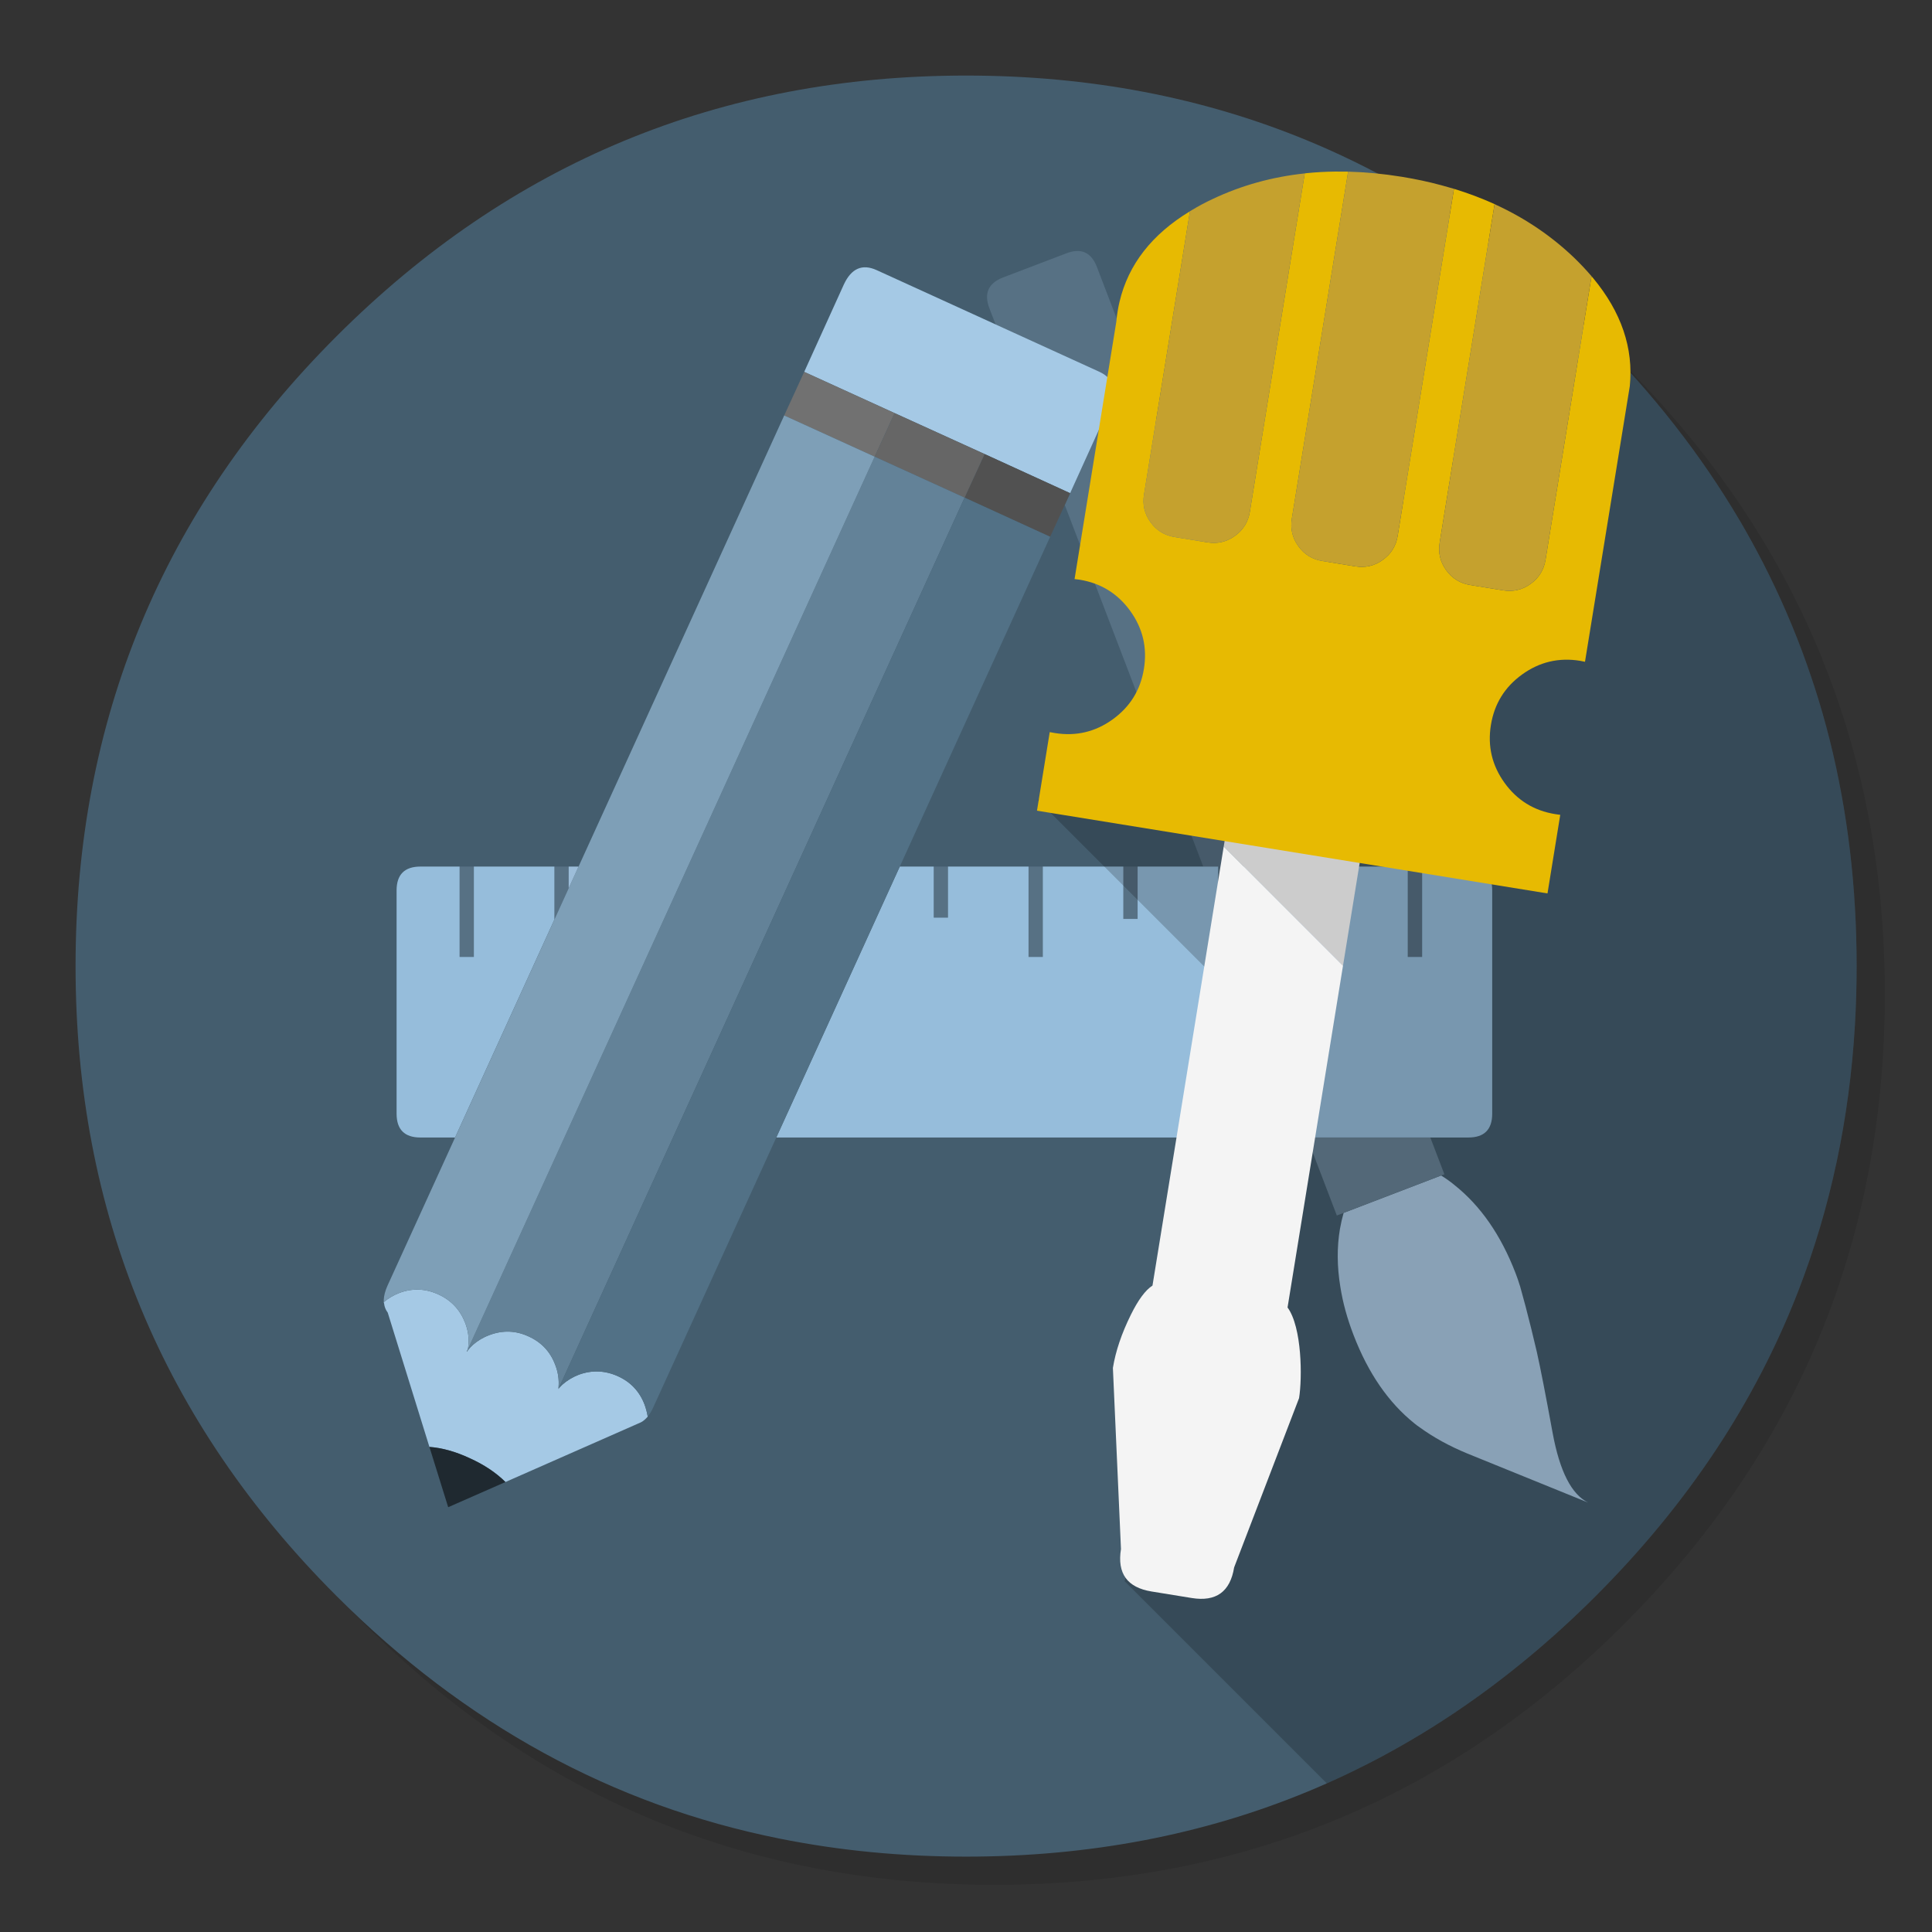 <?xml version="1.0" encoding="utf-8"?>
<!-- Generator: flash2svg, http://dissentgraphics.com/tools/flash2svg -->
<svg xmlns:xlink="http://www.w3.org/1999/xlink" id="X-Code" image-rendering="optimizeSpeed" baseProfile="basic" version="1.1" style="background-color:#ffffff" x="0px" y="0px" width="1024px" height="1024px" viewBox="0 0 1024 1024" enable-background="new 0 0 1024 1024" xmlns="http://www.w3.org/2000/svg">
  <rect x="0" y="0" width="1024" height="1024" fill="#333333" stroke="none"/>
  <defs transform="matrix(1 0 0 1 0 0) "/>
  <g id="shadow">
    <g id="shape">
      <path id="path" fill="#000000" fill-opacity="0.098" d="M964.65,346.3 Q956.05,325.45 945.25,305.45 C941.2,297.9 936.9,290.4 932.35,283.05 912.8,251.35 888.95,221.4 860.8,193.25 768.65,101.1 657.35,55 527,55 396.65,55 285.4,101.1 193.25,193.25 101.1,285.4 55,396.65 55,527 55,657.35 101.1,768.65 193.25,860.8 285.4,952.95 396.65,999 527,999 657.35,999 768.65,952.95 860.8,860.8 911.55,810 948.35,753.4 971.15,691.05 989.7,640.2 999,585.55 999,527 999,482.1 993.55,439.45 982.6,399.05 981.35,394.5 980.05,389.95 978.7,385.45 974.6,372.15 969.9,359.1 964.65,346.3z"/>
    </g>
  </g>
  <g id="circle">
    <g id="shape2">
      <path id="path1" fill="#445D6E" fill-opacity="1" d="M969.75,392.05 C968.65,387.7 967.4,383.05 966.1,378.45 963.6,369.7 960.75,360.85 957.65,352.1 951.2,333.85 943.5,316.05 934.5,298.45 930.7,291.05 926.55,283.5 922.2,276.05 L922.175,276.05 Q891.574,224.04 845.85,178.3 C753.7,86.15 642.4,40.05 512.05,40.05 381.7,40.05 270.45,86.15 178.3,178.3 86.15,270.45 40.05,381.7 40.05,512.05 40.05,642.4 86.15,753.7 178.3,845.85 246.35,913.9 324.8,956.8 413.2,974.5 445.15,980.9 477.95,984.05 512.05,984.05 642.4,984.05 753.7,938 845.85,845.85 894.45,797.25 930.25,743.35 953.2,684.05 970.2,640.1 980.2,593.25 983.15,543.3 983.75,533.1 984.05,522.65 984.05,512.05 984.05,470.3 979.35,430.45 969.75,392.05z"/>
    </g>
  </g>
  <g id="ico">
    <g id="Symbole.__201_1" overflow="visible">
      <g id="Calque.__207">
        <g id="shape54">
          <path id="path47" fill="#577184" fill-opacity="1" d="M531.65,147.05 C523.8,150.1 521.4,155.55 524.4,163.4 L527.7,171.95 582.6,197 C590.25,200.5 592.1,206.6 588.2,215.1 L567.2,261.4 564.35,267.65 637.75,459.3 645.65,459.3 645.65,507.2 653.2,507.2 653.2,459.3 695.9,459.3 695.9,487.05 703.45,487.05 703.45,460.3 703.45,459.3 703.1,459.3 581.4,141.55 C578.4,133.7 572.95,131.25 565.1,134.3 L531.65,147.05z M552.7,459.3 L545.15,459.3 545.15,507.2 552.7,507.2 552.7,459.3z M602.95,459.3 L595.4,459.3 595.4,487.05 602.95,487.05 602.95,459.3z M753.75,459.55 L746.15,459.55 746.15,507.2 753.75,507.2 753.75,459.55z M251.15,459.3 L243.6,459.3 243.6,507.2 251.15,507.2 251.15,459.3z M301.4,459.3 L293.85,459.3 293.85,487.05 294,487.05 301.4,470.8 301.4,459.3z M502.45,459.3 L494.9,459.3 494.9,486.35 502.45,486.35 502.45,459.3z"/>
          <path id="path48" fill="#A5C9E5" fill-opacity="1" d="M588.2,215.1 C592.1,206.6 590.25,200.5 582.6,197 L527.7,171.95 464.6,143.15 C456.95,139.7 451.2,142.3 447.25,150.8 L426.25,197.1 474.15,218.95 521.85,240.65 567.2,261.4 588.2,215.1z M306.85,728.6 C303.45,729.9 300.55,731.7 298.05,733.9 297.4,734.55 296.7,735.25 296.05,736 L295.95,736.2 295.85,736.2 C295.95,736.1 295.95,736.1 296,736.05 296,735.75 296,735.4 296.05,735.1 296.35,731.2 295.8,727.3 294.3,723.45 291.7,716.45 287,711.45 280.2,708.35 273.4,705.2 266.5,704.95 259.45,707.6 256.15,708.8 253.25,710.55 250.7,712.75 249.7,713.65 248.8,714.65 247.8,715.9 247.75,716.05 247.75,716.15 247.7,716.35 L247.55,716.3 247.45,716.2 248,715.1 C248.15,714.35 248.2,713.55 248.25,712.9 248.65,708.95 248.05,705.05 246.55,701.15 243.85,694.25 239.2,689.2 232.4,686.1 225.6,682.95 218.65,682.7 211.75,685.25 208.5,686.5 205.8,688.15 203.4,690.15 203.4,690.4 203.5,690.6 203.55,690.75 203.75,692.6 204.4,694.25 205.5,695.7 L227.6,766.9 C234.45,767.4 241.6,769.45 248.9,772.85 256.45,776.25 262.8,780.45 267.9,785.5 L338.25,754.5 C338.8,754.3 339.4,754 339.9,753.75 341.1,753.1 342.2,752.1 343.3,750.85 343,748.9 342.45,746.75 341.65,744.5 339,737.55 334.35,732.55 327.55,729.45 320.7,726.35 313.75,726.1 306.85,728.6z"/>
          <path id="path49" fill="#515151" fill-opacity="1" d="M564.35,267.65 L567.2,261.4 521.85,240.65 511.25,263.75 556.6,284.5 564.35,267.65z"/>
          <path id="path50" fill="#96BDDB" fill-opacity="1" d="M595.4,459.3 L552.7,459.3 552.7,507.2 545.15,507.2 545.15,459.3 502.45,459.3 502.45,486.35 494.9,486.35 494.9,459.3 476.9,459.3 411.45,602.9 692.75,602.9 758.1,602.9 778.3,602.9 C786.65,602.9 790.9,598.7 790.9,590.3 L790.9,471.9 C790.9,463.55 786.65,459.3 778.3,459.3 L753.75,459.3 753.75,459.55 753.75,507.2 746.15,507.2 746.15,459.55 746.15,459.3 703.45,459.3 703.45,460.3 703.45,487.05 695.9,487.05 695.9,459.3 653.2,459.3 653.2,507.2 645.65,507.2 645.65,459.3 637.75,459.3 602.95,459.3 602.95,487.05 595.4,487.05 595.4,459.3z M243.6,459.3 L222.8,459.3 C214.45,459.3 210.2,463.55 210.2,471.9 L210.2,590.3 C210.2,598.7 214.45,602.9 222.8,602.9 L241.2,602.9 294,487.05 293.85,487.05 293.85,459.3 251.15,459.3 251.15,507.2 243.6,507.2 243.6,459.3z"/>
          <path id="path51" fill="#717171" fill-opacity="1" d="M426.25,197.1 L415.65,220.2 463.6,242.05 474.15,218.95 426.25,197.1z"/>
          <path id="path52" fill="#666666" fill-opacity="1" d="M474.15,218.95 L463.6,242.05 511.25,263.75 521.85,240.65 474.15,218.95z"/>
          <path id="path53" fill="#638298" fill-opacity="1" d="M511.25,263.75 L463.6,242.05 248,715.1 247.45,716.2 247.55,716.3 247.7,716.35 C247.75,716.15 247.75,716.05 247.8,715.9 248.8,714.65 249.7,713.65 250.7,712.75 253.25,710.55 256.15,708.8 259.45,707.6 266.5,704.95 273.4,705.2 280.2,708.35 287,711.45 291.7,716.45 294.3,723.45 295.8,727.3 296.35,731.2 296.05,735.1 296,735.4 296,735.75 296,736.05 295.95,736.1 295.95,736.1 295.85,736.2 L295.95,736.2 296.05,736 511.25,263.75z"/>
          <path id="path54" fill="#7E9FB7" fill-opacity="1" d="M463.6,242.05 L415.65,220.2 306.65,459.3 301.4,470.8 294,487.05 241.2,602.9 205.35,681.5 C204.15,684.2 203.5,686.7 203.4,688.9 203.5,689.25 203.4,689.75 203.4,690.15 205.8,688.15 208.5,686.5 211.75,685.25 218.65,682.7 225.6,682.95 232.4,686.1 239.2,689.2 243.85,694.25 246.55,701.15 248.05,705.05 248.65,708.95 248.25,712.9 248.2,713.55 248.15,714.35 248,715.1 L463.6,242.05z"/>
          <path id="path55" fill="#9CBDD9" fill-opacity="1" d="M306.65,459.3 L301.4,459.3 301.4,470.8 306.65,459.3z"/>
          <path id="path56" fill="#527186" fill-opacity="1" d="M298.05,733.9 C300.55,731.7 303.45,729.9 306.85,728.6 313.75,726.1 320.7,726.35 327.55,729.45 334.35,732.55 339,737.55 341.65,744.5 342.45,746.75 343,748.9 343.3,750.85 344.35,749.55 345.35,747.9 346.3,745.8 L411.45,602.9 476.9,459.3 556.6,284.5 511.25,263.75 296.05,736 C296.7,735.25 297.4,734.55 298.05,733.9z"/>
          <path id="path57" fill="#1F2930" fill-opacity="1" d="M267.9,785.5 C262.8,780.45 256.45,776.25 248.9,772.85 241.6,769.45 234.45,767.4 227.6,766.9 L237.55,798.85 267.9,785.5z"/>
          <path id="path58" fill="#ABC9E3" fill-opacity="1" d="M712.15,642.85 C711.4,645.45 710.75,648.3 710.2,651.35 708.55,661.1 708.65,671.35 710.4,682 711.7,690.35 714.05,698.9 717.45,707.7 725.2,727.85 735.95,743.45 749.75,754.5 750.65,755.25 751.55,755.9 752.45,756.5 759.8,761.85 768.25,766.5 777.85,770.45 L841.75,796.4 C832.95,792.1 826.7,779.85 822.95,759.6 819.25,739.35 816.45,725 814.55,716.55 812.6,708.15 810.6,700.1 808.6,692.45 807.55,688.5 806.6,685 805.75,682 804.9,679.2 804.05,676.8 803.3,674.85 795.55,654.7 784.75,639.1 770.9,628.1 768.55,626.15 766.2,624.5 763.8,623.05 L712.15,642.85z"/>
          <path id="path59" fill="#688296" fill-opacity="1" d="M708.55,644.25 L712.15,642.85 763.8,623.05 765.55,622.4 758.1,602.9 692.75,602.9 708.55,644.25z"/>
        </g>
      </g>
    </g>
  </g>
  <g id="circle1">
    <g id="shape4">
      <path id="path2" fill="#000000" fill-opacity="0.2" d="M969.75,392.05 C968.65,387.7 967.4,383.05 966.1,378.45 963.6,369.7 960.75,360.85 957.65,352.1 951.2,333.85 943.5,316.05 934.5,298.45 930.7,291.05 926.55,283.5 922.2,276.05 L922.175,276.05 Q892.35,225.359 848.15,180.625 L550.05,424.05 671.25,545.25 596.05,838.05 703.225,945.225 L703.25,945.25 C755.2,922.15 802.65,889.05 845.85,845.85 894.45,797.25 930.25,743.35 953.2,684.05 970.2,640.1 980.2,593.25 983.15,543.3 983.75,533.1 984.05,522.65 984.05,512.05 984.05,470.3 979.35,430.45 969.75,392.05z"/>
    </g>
  </g>
  <g id="ico-shadow">
    <g id="Symbole.__203_1" overflow="visible">
      <g id="Calque.__208">
        <g id="Symbole.__205_2" overflow="visible">
          <g id="Calque.__209">
            <g id="shape55">
              <path id="path60" fill="#CCCCCC" fill-opacity="1" d="M742.164,324.805 C744.26,311.89 738.87,304.413 725.956,302.318 L693.065,296.982 C680.151,294.886 672.674,300.276 670.578,313.19 L648.605,448.623 711.814,511.871 742.164,324.805z"/>
              <path id="path61" fill="#F4F4F4" fill-opacity="1" d="M610.843,681.374 Q605.243,684.983 599.405,696.793 592.018,711.729 589.86,725.03 L594.14,821.037 C592.045,833.952 597.434,841.428 610.348,843.524 L631.631,846.977 C644.545,849.072 652.022,843.683 654.117,830.768 L688.532,741.039 C690.267,730.35 690.11,703.468 682.428,692.988 L711.814,511.871 648.605,448.623 610.843,681.374z"/>
            </g>
          </g>
        </g>
        <g id="Symbole.__207_2" overflow="visible">
          <g id="Calque.__210">
            <g id="shape56">
              <path id="path62" fill="#E7BA02" fill-opacity="1" d="M844.379,147.384 C844.088,147.038 843.845,146.701 843.545,146.404 L819.163,296.686 C818.292,302.055 815.668,306.296 811.283,309.457 806.898,312.617 802.045,313.766 796.676,312.895 L779.263,310.07 C773.894,309.199 769.654,306.575 766.493,302.19 763.333,297.805 762.184,292.952 763.055,287.583 L792.162,108.183 C785.317,105.087 778.16,102.387 770.642,100.075 L740.805,283.973 C739.934,289.342 737.31,293.583 732.925,296.743 728.54,299.904 723.688,301.053 718.319,300.182 L700.906,297.357 C695.537,296.486 691.296,293.861 688.136,289.477 684.975,285.092 683.826,280.239 684.697,274.87 L714.534,90.972 C712.206,90.941 709.877,90.911 707.59,90.937 702.466,91 697.457,91.279 692.561,91.775 692.207,91.817 691.901,91.867 691.547,91.908 L662.448,271.26 C661.577,276.629 658.953,280.87 654.568,284.03 650.183,287.191 645.33,288.34 639.961,287.469 L622.548,284.643 C617.179,283.772 612.939,281.148 609.778,276.763 606.618,272.379 605.469,267.526 606.34,262.157 L630.707,111.972 C610.499,124.231 598.081,140.187 593.413,159.783 593.016,161.307 592.678,163.089 592.356,165.072 592.034,167.055 591.792,168.852 591.678,170.472 L571.267,296.279 569.54,306.921 C570.467,307.021 571.346,307.114 572.265,307.263 583.486,309.084 592.42,314.604 599.065,323.823 605.711,333.043 608.123,343.264 606.302,354.485 604.482,365.707 598.962,374.64 589.742,381.286 580.523,387.931 570.302,390.344 559.081,388.523 558.162,388.374 557.291,388.233 556.38,388.035 L549.623,429.681 820.206,473.532 826.963,431.886 C826.036,431.785 825.165,431.644 824.246,431.495 813.025,429.674 804.091,424.154 797.446,414.935 790.8,405.715 788.388,395.495 790.209,384.273 792.029,373.052 797.549,364.118 806.769,357.473 815.988,350.827 826.209,348.415 837.43,350.235 Q838.736,350.447 840.075,350.764 L863.831,204.649 C865.847,184.574 859.368,165.453 844.379,147.384z"/>
              <path id="path63" fill="#C5A12E" fill-opacity="1" d="M843.545,146.404 C840.752,143.122 837.66,139.84 834.271,136.56 822.323,125.14 808.596,115.814 793.082,108.63 792.759,108.479 792.485,108.335 792.162,108.183 L763.055,287.583 C762.184,292.952 763.333,297.805 766.493,302.19 769.654,306.575 773.894,309.199 779.263,310.07 L796.676,312.895 C802.045,313.766 806.898,312.617 811.283,309.457 815.668,306.296 818.292,302.055 819.163,296.686 L843.545,146.404z M763.996,98.202 C757.245,96.362 750.238,94.878 742.934,93.693 733.212,92.116 723.727,91.222 714.534,90.972 L684.697,274.87 C683.826,280.239 684.975,285.092 688.136,289.477 691.296,293.861 695.537,296.486 700.906,297.357 L718.319,300.182 C723.688,301.053 728.54,299.904 732.925,296.743 737.31,293.583 739.934,289.342 740.805,283.973 L770.642,100.075 C768.464,99.424 766.23,98.813 763.996,98.202z M642.73,105.483 C638.863,107.288 635.222,109.229 631.807,111.306 631.43,111.493 631.092,111.736 630.707,111.972 L606.34,262.157 C605.469,267.526 606.618,272.379 609.778,276.763 612.939,281.148 617.179,283.772 622.548,284.643 L639.961,287.469 C645.33,288.34 650.183,287.191 654.568,284.03 658.953,280.87 661.577,276.629 662.448,271.26 L691.547,91.908 C674.218,93.763 657.949,98.272 642.73,105.483z"/>
            </g>
          </g>
        </g>
      </g>
    </g>
  </g>
</svg>